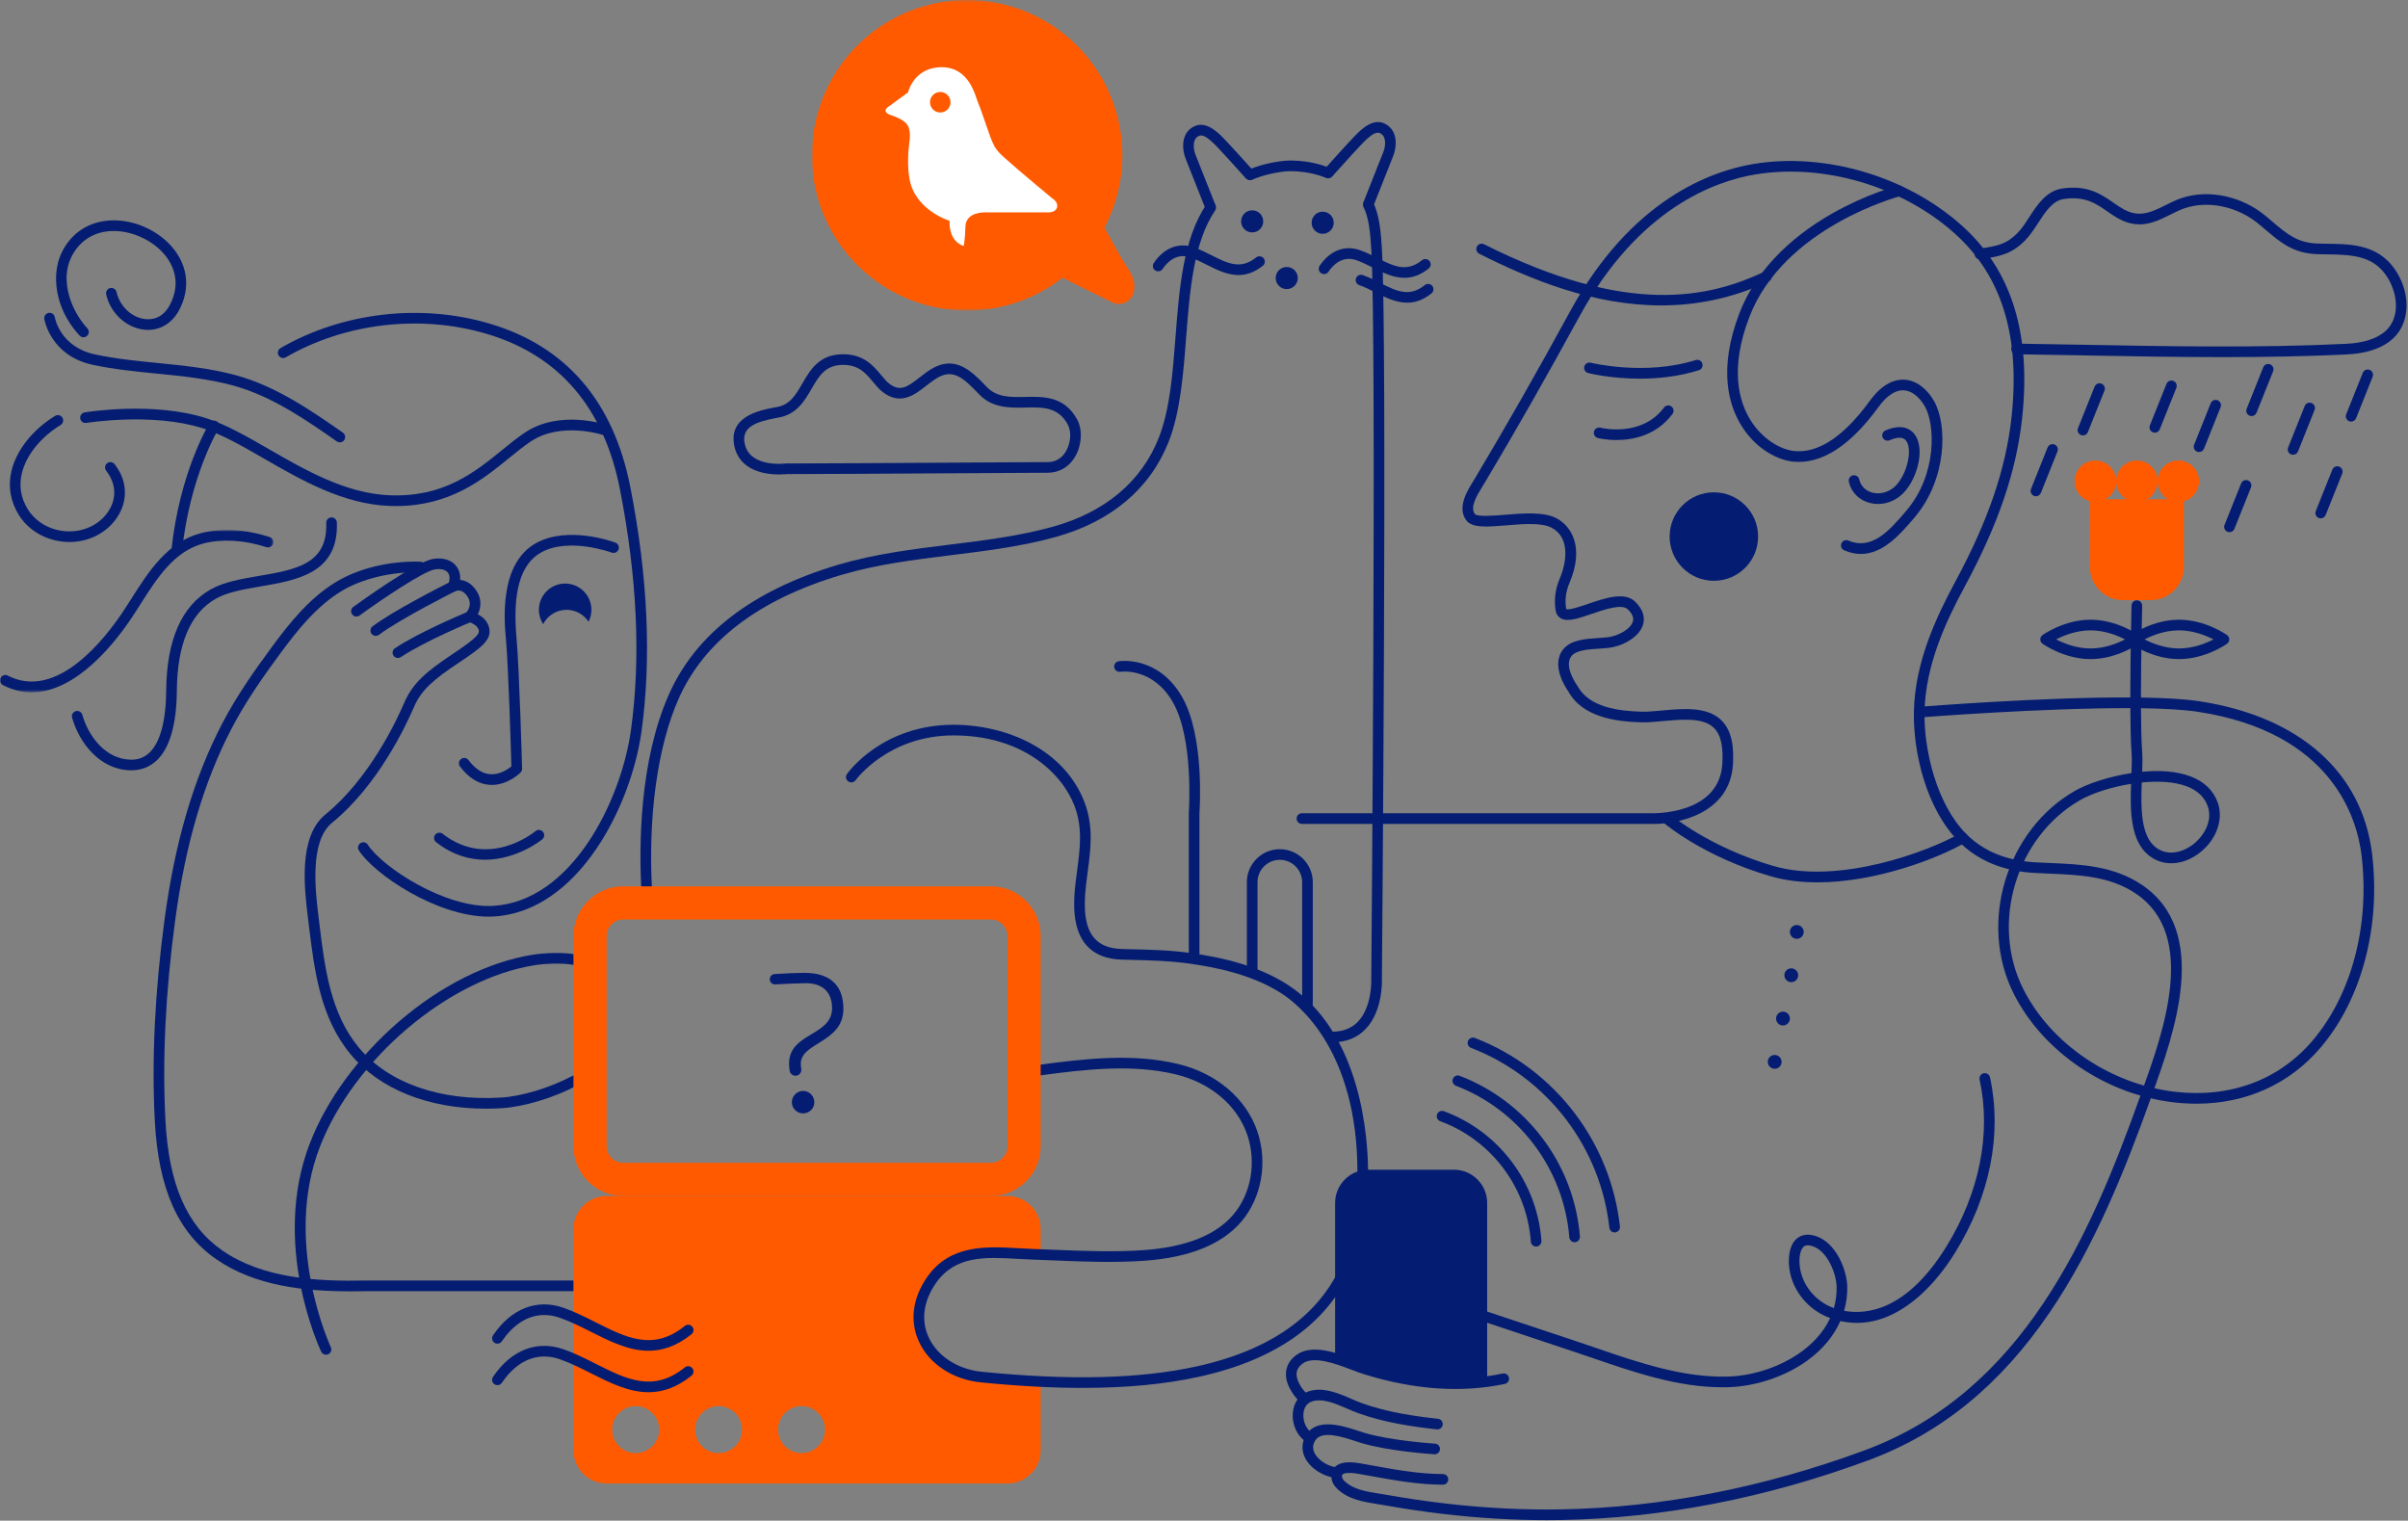 <?xml version="1.0" encoding="UTF-8"?>
<svg width="871px" height="550px" viewBox="0 0 871 550" version="1.1" xmlns="http://www.w3.org/2000/svg" xmlns:xlink="http://www.w3.org/1999/xlink">
    <rect x="0" y="0" width="871" height="550" fill="#808080" stroke="none"/>
    <defs>
        <polygon id="path-1" points="0 0.878 98.851 0.878 98.851 59.576 0 59.576"></polygon>
        <polygon id="path-3" points="0.636 0.185 117.475 0.185 117.475 112.527 0.636 112.527"></polygon>
    </defs>
    <g id="Project" stroke="none" stroke-width="1" fill="none" fill-rule="evenodd">
        <g id="Desktop_Ivelum_Site_Error-404" transform="translate(-256, -167)">
            <g id="Group-157" transform="translate(256, 166)">
                <path d="M803.872,130.167 C787.081,130.167 770.325,129.857 753.862,129.553 C745.696,129.402 737.536,129.251 729.389,129.137 C728.326,129.122 727.476,128.248 727.491,127.186 C727.506,126.123 728.372,125.24 729.442,125.288 C737.595,125.402 745.761,125.553 753.934,125.704 C785.043,126.279 817.214,126.874 848.596,125.355 C854.397,125.074 858.765,123.804 861.948,121.473 C865.586,118.809 866.492,114.986 866.611,112.249 C866.843,106.92 864.326,101 860.346,97.515 C855.4,93.184 848.535,93.094 841.895,93.008 C840.625,92.991 839.365,92.975 838.127,92.93 C829.473,92.621 824.814,88.652 819.419,84.057 C818.634,83.389 817.827,82.7 816.979,82 C809.376,75.716 798.951,73.462 790.415,76.253 C788.625,76.839 786.875,77.713 785.022,78.639 C780.931,80.682 776.698,82.794 771.615,81.962 C767.837,81.344 765.002,79.378 762.26,77.478 C758.09,74.587 754.154,71.857 746.502,72.983 C742.471,73.576 739.924,77.491 737.228,81.635 C735.777,83.866 734.277,86.171 732.484,87.988 C727.555,92.981 723.298,93.668 717.406,94.621 L716.468,94.772 C715.416,94.939 714.429,94.232 714.258,93.183 C714.087,92.134 714.798,91.145 715.848,90.974 L716.791,90.82 C722.536,89.893 725.7,89.381 729.745,85.284 C731.263,83.745 732.593,81.701 734.001,79.536 C736.903,75.076 740.191,70.021 745.941,69.174 C755.096,67.828 760.067,71.274 764.453,74.314 C767.062,76.123 769.316,77.686 772.237,78.164 C776.094,78.796 779.595,77.046 783.302,75.195 C785.198,74.248 787.159,73.269 789.218,72.595 C798.976,69.401 810.835,71.928 819.431,79.033 C820.294,79.746 821.117,80.446 821.915,81.126 C827.16,85.594 830.95,88.822 838.265,89.084 C839.474,89.126 840.705,89.143 841.946,89.159 C848.94,89.25 856.869,89.354 862.882,94.619 C867.768,98.897 870.742,105.883 870.456,112.417 C870.236,117.477 868.022,121.795 864.223,124.578 C860.411,127.37 855.361,128.881 848.783,129.2 C833.912,129.919 818.878,130.167 803.872,130.167" id="Fill-1" fill="#041D72"></path>
                <path d="M176.727,332.534 C158.157,332.536 135.457,317.338 129.81,308.609 C129.232,307.717 129.487,306.525 130.38,305.947 C131.271,305.369 132.464,305.625 133.041,306.517 C138.31,314.659 161.043,329.59 178.318,328.641 C206.849,327.056 224.671,290.54 228.213,265.116 C231.823,239.21 230.489,209.911 224.248,178.034 C218.457,148.458 202.253,129.526 176.085,121.762 C152.069,114.636 124.892,117.802 103.388,130.23 C102.468,130.763 101.291,130.447 100.759,129.526 C100.227,128.606 100.542,127.429 101.462,126.897 C123.864,113.95 152.17,110.65 177.18,118.071 C204.831,126.275 221.938,146.201 228.025,177.294 C234.349,209.591 235.694,239.317 232.026,265.647 C228.302,292.374 209.243,330.779 178.532,332.485 C177.936,332.518 177.332,332.534 176.727,332.534" id="Fill-3" fill="#041D72"></path>
                <path d="M177.892,284.894 C177.614,284.894 177.332,284.884 177.047,284.864 C173.068,284.582 169.48,282.345 166.385,278.218 C165.747,277.368 165.919,276.161 166.77,275.523 C167.62,274.884 168.827,275.058 169.464,275.908 C171.86,279.103 174.504,280.824 177.32,281.024 C180.746,281.269 183.749,279.203 184.975,278.212 C184.812,272.559 183.903,242.082 183.008,232.237 C182.39,225.435 180.508,204.735 194.003,197.373 C205.642,191.024 221.913,197.003 222.6,197.261 C223.595,197.634 224.099,198.742 223.726,199.737 C223.354,200.732 222.246,201.239 221.25,200.866 C221.098,200.809 205.93,195.254 195.847,200.752 C188.259,204.891 185.313,215.076 186.842,231.889 C187.835,242.824 188.808,277.538 188.849,279.009 C188.863,279.539 188.66,280.05 188.286,280.424 C188.095,280.615 183.745,284.894 177.892,284.894" id="Fill-5" fill="#041D72"></path>
                <path d="M175.426,311.953 C169.93,311.953 163.827,310.342 157.743,305.61 C156.905,304.957 156.753,303.748 157.405,302.909 C158.058,302.068 159.268,301.917 160.107,302.571 C176.637,315.428 193.007,302.18 193.695,301.61 C194.513,300.932 195.726,301.046 196.405,301.862 C197.083,302.679 196.973,303.89 196.157,304.569 C196.027,304.678 187.099,311.953 175.426,311.953" id="Fill-7" fill="#041D72"></path>
                <path d="M122.924,160.988 C122.544,160.988 122.16,160.876 121.825,160.642 C110.812,152.971 98.329,144.275 84.4,140.456 C75.39,137.986 65.879,137.041 56.681,136.127 C49.062,135.37 41.183,134.587 33.522,132.945 C18.416,129.708 16.117,116.922 16.027,116.38 C15.852,115.331 16.561,114.34 17.609,114.165 C18.658,113.987 19.647,114.697 19.823,115.742 C19.909,116.23 21.879,126.513 34.329,129.181 C41.778,130.778 49.548,131.55 57.062,132.296 C66.419,133.226 76.094,134.188 85.417,136.743 C99.986,140.738 112.757,149.634 124.026,157.484 C124.898,158.092 125.112,159.291 124.505,160.163 C124.131,160.7 123.532,160.988 122.924,160.988" id="Fill-9" fill="#041D72"></path>
                <path d="M143.22,184.032 C142.442,184.032 141.654,184.017 140.851,183.986 C124.075,183.341 108.91,174.601 95.531,166.89 C87.664,162.356 80.233,158.073 73.346,155.898 C55.021,150.112 31.477,153.923 31.241,153.961 C30.194,154.139 29.201,153.428 29.027,152.379 C28.852,151.33 29.56,150.339 30.609,150.164 C31.607,149.997 55.284,146.158 74.505,152.227 C81.792,154.529 89.399,158.913 97.453,163.555 C110.446,171.043 125.173,179.531 140.999,180.139 C160.551,180.892 171.761,171.78 181.647,163.741 C184.473,161.442 187.143,159.271 189.857,157.461 C202.505,149.031 218.861,154.506 219.551,154.742 C220.556,155.088 221.091,156.183 220.745,157.188 C220.4,158.194 219.304,158.729 218.3,158.383 C218.05,158.299 202.998,153.326 191.993,160.664 C189.43,162.372 186.829,164.488 184.075,166.727 C174.556,174.469 162.796,184.032 143.22,184.032" id="Fill-11" fill="#041D72"></path>
                <path d="M25.124,197.034 C17.854,197.034 10.707,193.509 6.833,187.302 C3.769,182.394 2.837,176.883 4.139,171.366 C5.913,163.843 11.813,156.387 19.92,151.422 C20.828,150.868 22.011,151.152 22.567,152.058 C23.122,152.965 22.837,154.15 21.931,154.705 C14.68,159.145 9.429,165.704 7.885,172.25 C6.81,176.809 7.555,181.188 10.099,185.264 C14.705,192.643 25.008,195.369 33.064,191.342 C37.154,189.297 40.138,185.684 41.047,181.677 C41.855,178.113 40.942,174.506 38.406,171.245 C37.753,170.406 37.905,169.197 38.744,168.544 C39.582,167.892 40.791,168.044 41.445,168.882 C45.573,174.19 45.548,179.232 44.801,182.528 C43.64,187.648 39.896,192.23 34.786,194.785 C31.736,196.31 28.417,197.033 25.124,197.034" id="Fill-13" fill="#041D72"></path>
                <g id="Group-17" transform="translate(0, 191.815)">
                    <mask id="mask-2" fill="white">
                        <use xlink:href="#path-1"></use>
                    </mask>
                    <g id="Clip-16"></g>
                    <path d="M11.459,59.576 C8.063,59.577 4.574,58.786 1.04,56.957 C0.096,56.469 -0.273,55.307 0.215,54.363 C0.705,53.419 1.865,53.051 2.81,53.539 C20.595,62.74 38.095,40.108 44.794,29.95 C45.708,28.564 46.618,27.131 47.54,25.68 C53.665,16.038 60.607,5.109 72.756,1.996 C80.095,0.115 88.89,0.619 97.519,3.417 C98.53,3.745 99.084,4.831 98.756,5.842 C98.427,6.852 97.341,7.403 96.331,7.079 C88.388,4.504 80.355,4.023 73.712,5.724 C63.039,8.46 56.812,18.263 50.79,27.744 C49.855,29.214 48.934,30.665 48.008,32.069 C41.985,41.202 27.825,59.574 11.459,59.576" id="Fill-15" fill="#041D72" mask="url(#mask-2)"></path>
                </g>
                <path d="M63.928,201.988 C63.858,201.988 63.789,201.984 63.719,201.977 C62.663,201.864 61.898,200.915 62.011,199.858 C65.023,171.747 75.35,154.761 75.787,154.052 C76.346,153.147 77.531,152.867 78.434,153.425 C79.34,153.983 79.621,155.169 79.064,156.073 C78.96,156.24 68.751,173.085 65.838,200.268 C65.734,201.256 64.898,201.988 63.928,201.988" id="Fill-18" fill="#041D72"></path>
                <path d="M47.474,279.609 C47.382,279.609 47.29,279.608 47.198,279.607 C36.307,279.425 28.741,269.925 26.074,260.591 C25.782,259.57 26.374,258.505 27.396,258.213 C28.418,257.92 29.484,258.512 29.775,259.535 C32.052,267.503 38.342,275.609 47.262,275.757 C50.025,275.835 52.289,274.946 54.146,273.136 C57.961,269.417 60.026,261.688 60.117,250.788 C60.271,232.477 65.662,220.171 76.14,214.207 C80.946,211.471 87.408,210.366 93.658,209.296 C107.019,207.009 118.558,205.034 118.001,190.135 C117.962,189.073 118.79,188.179 119.853,188.14 C120.904,188.083 121.808,188.928 121.848,189.991 C122.531,208.259 107.537,210.826 94.307,213.09 C88.113,214.15 82.262,215.152 78.044,217.552 C68.845,222.788 64.108,233.981 63.967,250.82 C63.865,262.94 61.465,271.377 56.834,275.893 C54.304,278.36 51.156,279.609 47.474,279.609" id="Fill-20" fill="#041D72"></path>
                <path d="M30.195,122.988 C29.678,122.988 29.162,122.78 28.782,122.371 C19.353,112.193 18.766,99.782 22.211,92.559 C25.599,85.455 31.771,81.26 39.589,80.748 C49.007,80.129 59.088,85.093 64.103,92.817 C68.164,99.069 68.421,106.273 64.829,113.1 C62.117,118.254 57.272,120.909 51.86,120.206 C45.46,119.372 39.925,114.145 38.401,107.493 C38.163,106.457 38.811,105.425 39.847,105.187 C40.882,104.949 41.916,105.597 42.153,106.633 C43.325,111.747 47.521,115.759 52.357,116.388 C54.591,116.681 58.739,116.407 61.423,111.308 C65.158,104.207 63.187,98.473 60.875,94.913 C56.652,88.409 47.802,84.071 39.841,84.589 C33.474,85.007 28.447,88.425 25.685,94.217 C21.728,102.515 25.668,113.345 31.607,119.755 C32.329,120.535 32.282,121.753 31.503,122.475 C31.132,122.818 30.663,122.988 30.195,122.988" id="Fill-22" fill="#041D72"></path>
                <path d="M126.97,468.059 C110.394,468.059 92.354,466.224 78.234,456.451 C64.36,446.848 57.293,430.951 55.996,406.42 C54.821,384.206 56.016,359.623 59.547,333.353 C63.281,305.573 70.074,282.497 80.312,262.807 C85.61,252.619 92.232,243.246 98.599,234.635 C104.55,226.589 111.706,217.51 121.354,211.605 C129.539,206.594 140.707,203.857 151.97,204.139 C153.033,204.163 153.874,205.045 153.849,206.108 C153.824,207.171 152.938,208.049 151.88,207.987 C141.478,207.746 130.824,210.322 123.364,214.888 C114.305,220.432 107.429,229.169 101.694,236.924 C95.421,245.408 88.902,254.631 83.727,264.582 C73.698,283.872 67.036,306.535 63.362,333.867 C59.863,359.899 58.678,384.242 59.84,406.217 C61.07,429.459 67.61,444.416 80.424,453.285 C95.148,463.476 114.821,464.502 132.13,464.155 L132.881,464.139 L206.925,464.138 C207.988,464.138 208.85,464.999 208.85,466.063 C208.85,467.126 207.988,467.988 206.925,467.988 L132.212,468.003 C130.487,468.038 128.735,468.059 126.97,468.059" id="Fill-24" fill="#041D72"></path>
                <path d="M135.927,230.988 C135.341,230.988 134.763,230.722 134.386,230.218 C133.748,229.368 133.919,228.161 134.77,227.523 C142.062,222.054 158.698,213.546 162.367,211.692 C162.802,210.232 162.667,208.94 161.975,208.081 C161.114,207.01 159.391,206.603 157.242,206.962 C153.197,207.635 138.421,217.537 130.056,223.62 C129.198,224.244 127.995,224.056 127.368,223.195 C126.743,222.336 126.933,221.132 127.793,220.507 C130.083,218.842 150.341,204.21 156.608,203.165 C160.171,202.57 163.216,203.484 164.974,205.667 C166.665,207.767 166.934,210.724 165.713,213.778 C165.536,214.216 165.208,214.574 164.786,214.785 C164.588,214.884 144.849,224.776 137.079,230.603 C136.733,230.863 136.328,230.988 135.927,230.988" id="Fill-26" fill="#041D72"></path>
                <path d="M143.927,238.988 C143.305,238.988 142.695,238.687 142.323,238.131 C141.734,237.247 141.973,236.051 142.857,235.462 C151.221,229.885 166.005,223.613 168.765,222.461 C169.367,221.694 170.747,219.508 169.275,217.053 C167.216,213.623 164.884,214.736 164.786,214.785 C163.835,215.259 162.679,214.875 162.203,213.924 C161.728,212.973 162.114,211.817 163.064,211.342 C164.998,210.374 169.476,209.91 172.575,215.073 C175.21,219.464 172.901,223.746 171.312,225.397 C171.127,225.59 170.905,225.741 170.658,225.842 C170.489,225.912 153.729,232.841 144.993,238.665 C144.665,238.884 144.294,238.988 143.927,238.988" id="Fill-28" fill="#041D72"></path>
                <path d="M117.926,490.988 C117.205,490.988 116.514,490.582 116.186,489.887 C115.436,488.305 97.993,450.72 112.131,414.366 C118.208,398.74 129.591,383.192 144.185,370.585 C159.274,357.551 176.485,348.932 192.648,346.317 C196.871,345.634 203.559,345.369 208.169,346.19 C209.216,346.376 209.913,347.375 209.727,348.422 C209.541,349.468 208.546,350.162 207.495,349.98 C203.353,349.242 197.07,349.5 193.262,350.118 C162.136,355.152 128.075,383.986 115.719,415.76 C102.194,450.541 119.488,487.867 119.665,488.24 C120.119,489.201 119.709,490.348 118.748,490.802 C118.482,490.928 118.202,490.988 117.926,490.988" id="Fill-30" fill="#041D72"></path>
                <path d="M175.731,401.993 C154.921,401.993 137.297,394.963 126.799,382.306 C115.781,369.024 113.702,351.97 111.692,335.476 L111.469,333.658 C110.083,322.435 107.763,303.653 117.711,295.569 C133.64,282.628 143.51,261.479 146.156,255.306 C149.258,248.067 154.124,243.951 163.857,237.462 C172.834,231.477 173.586,230.134 173.099,228.672 C172.562,227.058 170.283,226.144 169.45,225.929 C168.425,225.662 167.803,224.616 168.064,223.59 C168.326,222.562 169.364,221.938 170.392,222.196 C170.906,222.325 175.455,223.564 176.752,227.455 C178.328,232.184 174.371,235.08 165.993,240.665 C156.918,246.715 152.411,250.483 149.694,256.821 C146.961,263.2 136.751,285.06 120.139,298.557 C111.845,305.297 114.086,323.439 115.289,333.186 L115.513,335.011 C117.456,350.953 119.465,367.436 129.762,379.849 C140.416,392.692 159.16,399.297 181.21,397.978 C188.726,397.528 198.842,394.467 206.984,390.18 C207.924,389.687 209.088,390.046 209.584,390.987 C210.079,391.928 209.718,393.092 208.777,393.587 C200.189,398.108 189.459,401.34 181.44,401.82 C179.514,401.936 177.609,401.993 175.731,401.993" id="Fill-32" fill="#041D72"></path>
                <path d="M204.925,221.563 C208.258,221.563 211.185,223.283 212.881,225.879 C213.544,224.584 213.925,223.119 213.925,221.563 C213.925,216.316 209.672,212.063 204.425,212.063 C199.178,212.063 194.925,216.316 194.925,221.563 C194.925,223.477 195.496,225.255 196.469,226.747 C198.043,223.672 201.234,221.563 204.925,221.563" id="Fill-34" fill="#041D72"></path>
                <path d="M481.925,377.988 C480.862,377.988 480,377.127 480,376.063 C480,375 480.862,374.138 481.925,374.138 C485.782,374.138 488.9,372.92 491.193,370.515 C496.41,365.044 496.007,355.253 496.003,355.155 C496.001,355.119 496,355.083 496,355.047 C496.02,352.737 497.977,123.737 496.004,91.179 C495.661,85.518 495.163,79.678 493.219,75.954 C492.727,75.012 493.092,73.849 494.034,73.357 C494.975,72.866 496.139,73.229 496.631,74.173 C498.926,78.569 499.478,84.87 499.846,90.947 C501.818,123.48 499.888,350.592 499.85,355.031 C499.889,356.025 500.153,366.697 493.979,373.172 C490.931,376.368 486.876,377.988 481.925,377.988" id="Fill-36" fill="#041D72"></path>
                <path d="M452.193,66.166 C451.45,66.166 450.742,65.733 450.426,65.007 C450.003,64.032 450.45,62.899 451.425,62.475 C455.326,60.781 459.801,59.662 464.726,59.149 C465.068,59.116 472.894,58.406 481.15,61.801 C482.133,62.205 482.603,63.33 482.198,64.313 C481.795,65.297 480.67,65.764 479.686,65.361 C472.305,62.327 465.181,62.97 465.111,62.979 C460.591,63.45 456.498,64.469 452.959,66.006 C452.709,66.115 452.449,66.166 452.193,66.166" id="Fill-38" fill="#041D72"></path>
                <path d="M233.924,324.988 C232.909,324.988 232.06,324.195 232.004,323.17 C231.116,307.1 231.217,276.529 241.874,252.33 C251.584,230.281 272.221,214.442 303.212,205.252 C316.454,201.326 330.21,199.629 343.512,197.987 C355.908,196.458 368.727,194.876 380.902,191.487 C399.694,186.258 412.915,175.147 419.135,159.358 C423.16,149.139 424.153,136.327 425.204,122.763 C426.55,105.381 427.943,87.407 436.33,74.986 C436.925,74.104 438.121,73.871 439.003,74.468 C439.883,75.063 440.115,76.259 439.521,77.14 C431.702,88.718 430.35,106.177 429.042,123.061 C428.015,136.311 426.953,150.013 422.716,160.769 C416.037,177.725 401.934,189.63 381.934,195.196 C369.483,198.661 356.52,200.26 343.984,201.807 C330.837,203.429 317.242,205.107 304.307,208.943 C274.45,217.797 254.63,232.916 245.398,253.881 C237.85,271.02 234.369,296.198 235.847,322.957 C235.906,324.018 235.093,324.926 234.031,324.985 C233.995,324.987 233.96,324.988 233.924,324.988" id="Fill-40" fill="#041D72"></path>
                <path d="M431.925,348.988 C430.862,348.988 430,348.127 430,347.063 L430,295.063 C430,295.016 430.002,294.968 430.006,294.922 C430.025,294.657 431.866,268.34 424.254,255.018 C417.047,242.406 405.692,243.901 405.21,243.967 C404.164,244.119 403.182,243.395 403.026,242.347 C402.869,241.3 403.585,240.322 404.633,240.161 C405.216,240.07 419.038,238.133 427.596,253.108 C435.664,267.227 433.985,293.24 433.85,295.133 L433.85,347.063 C433.85,348.127 432.988,348.988 431.925,348.988" id="Fill-42" fill="#041D72"></path>
                <path d="M472.925,365.988 C471.862,365.988 471,365.127 471,364.063 L471,320.063 C471,315.61 467.378,311.988 462.925,311.988 C458.472,311.988 454.85,315.61 454.85,320.063 L454.85,352.563 C454.85,353.627 453.988,354.488 452.925,354.488 C451.862,354.488 451,353.627 451,352.563 L451,320.063 C451,313.488 456.35,308.138 462.925,308.138 C469.5,308.138 474.85,313.488 474.85,320.063 L474.85,364.063 C474.85,365.127 473.988,365.988 472.925,365.988" id="Fill-44" fill="#041D72"></path>
                <path d="M492.925,426.988 C491.862,426.988 491,426.127 491,425.063 C491,381.296 469.934,364.404 463.477,360.27 C452.701,353.37 439.571,350.861 430.632,349.575 C423.155,348.499 415.903,348.328 408.224,348.147 L405.851,348.091 C400.18,347.951 395.829,346.182 392.919,342.835 C387.792,336.936 388.226,327.359 388.999,320.669 C389.181,319.088 389.388,317.53 389.592,315.988 C390.666,307.893 391.68,300.247 388.597,292.315 C384.055,280.632 369.893,266.988 344.924,266.988 C321.287,266.988 309.611,283.014 309.495,283.176 C308.88,284.041 307.679,284.244 306.813,283.633 C305.947,283.018 305.74,281.821 306.353,280.953 C306.866,280.226 319.223,263.138 344.924,263.138 C354.79,263.138 364.69,265.523 372.801,269.854 C382.043,274.789 388.746,282.073 392.185,290.921 C395.626,299.773 394.549,307.895 393.408,316.494 C393.207,318.014 393.003,319.551 392.823,321.11 C391.728,330.593 392.681,336.694 395.824,340.309 C398.026,342.842 401.337,344.129 405.946,344.243 L408.315,344.3 C416.112,344.482 423.476,344.655 431.181,345.764 C440.474,347.102 454.148,349.725 465.553,357.028 C492.737,374.435 494.85,413.504 494.85,425.063 C494.85,426.127 493.988,426.988 492.925,426.988" id="Fill-46" fill="#041D72"></path>
                <path d="M289.925,526.563 C285.231,526.563 281.425,522.757 281.425,518.063 C281.425,513.369 285.231,509.563 289.925,509.563 C294.619,509.563 298.425,513.369 298.425,518.063 C298.425,522.757 294.619,526.563 289.925,526.563 M259.925,526.563 C255.231,526.563 251.425,522.757 251.425,518.063 C251.425,513.369 255.231,509.563 259.925,509.563 C264.619,509.563 268.425,513.369 268.425,518.063 C268.425,522.757 264.619,526.563 259.925,526.563 M229.925,526.563 C225.231,526.563 221.425,522.757 221.425,518.063 C221.425,513.369 225.231,509.563 229.925,509.563 C234.619,509.563 238.425,513.369 238.425,518.063 C238.425,522.757 234.619,526.563 229.925,526.563 M376.425,453.723 L376.425,445.563 C376.425,438.963 371.025,433.563 364.425,433.563 L219.425,433.563 C212.825,433.563 207.425,438.963 207.425,445.563 L207.425,525.563 C207.425,532.163 212.825,537.563 219.425,537.563 L364.425,537.563 C371.025,537.563 376.425,532.163 376.425,525.563 L376.425,500.999 C367.873,500.867 352.439,499.654 341.425,493.23 C325.425,483.896 334.425,466.563 339.758,459.23 C343.899,453.537 366.511,453.469 376.425,453.723" id="Fill-48" fill="#FF5A00"></path>
                <path d="M391.627,502.986 C380.364,502.986 368.104,502.316 354.733,500.978 C344.657,499.97 336.098,494.333 332.395,486.264 C328.976,478.815 330.044,470.496 335.403,462.84 C343.647,451.063 356.773,451.807 368.352,452.465 C370.053,452.562 371.747,452.659 373.418,452.717 C375.919,452.806 378.427,452.909 380.94,453.012 C391.757,453.459 402.944,453.918 413.786,453.143 C428.924,452.062 439.804,447.737 446.124,440.289 C452.581,432.677 454.544,421.328 451.125,411.374 C447.461,400.709 437.737,392.547 425.111,389.542 C409.72,385.878 393.186,387.655 376.185,389.97 C375.131,390.111 374.161,389.376 374.018,388.323 C373.874,387.27 374.612,386.299 375.665,386.156 C393.041,383.789 409.965,381.978 426.003,385.798 C439.919,389.109 450.671,398.203 454.766,410.124 C458.617,421.335 456.377,434.153 449.059,442.779 C442.045,451.047 430.27,455.825 414.06,456.983 C403.002,457.774 391.707,457.307 380.782,456.859 C378.276,456.756 375.775,456.653 373.282,456.565 C371.584,456.505 369.862,456.407 368.133,456.309 C356.531,455.65 345.57,455.027 338.556,465.048 C334.014,471.538 333.068,478.503 335.894,484.659 C339.028,491.49 346.394,496.276 355.116,497.148 C386.924,500.331 412.32,499.701 432.756,495.223 C462.875,488.626 481.487,473.59 488.074,450.535 C488.366,449.512 489.432,448.92 490.454,449.213 C491.476,449.505 492.067,450.57 491.775,451.591 C484.769,476.115 465.189,492.06 433.58,498.984 C421.39,501.654 407.502,502.985 391.627,502.986" id="Fill-50" fill="#041D72"></path>
                <path d="M436.135,76.772 C436.135,76.772 428.899,58.499 428.863,58.404 C427.474,54.898 427.425,50.218 430.449,47.669 C435.228,43.644 440.173,48.59 442.286,50.703 C444.858,53.275 453.014,62.394 453.361,62.781 C454.068,63.572 454,64.79 453.207,65.499 C452.416,66.207 451.2,66.138 450.49,65.346 C450.406,65.251 442.06,55.92 439.565,53.423 C436.154,50.016 434.481,49.307 432.93,50.614 C431.447,51.864 431.562,54.767 432.443,56.992 C432.507,57.151 439.714,75.355 439.714,75.355 L436.135,76.772 Z" id="Fill-52" fill="#041D72"></path>
                <path d="M496.665,75.772 L493.086,74.355 C493.086,74.355 500.322,56.081 500.36,55.986 C501.238,53.767 501.353,50.862 499.872,49.614 C498.32,48.307 496.645,49.017 493.236,52.425 C490.74,54.92 482.394,64.251 482.311,64.346 C481.602,65.138 480.385,65.207 479.593,64.499 C478.8,63.789 478.732,62.572 479.44,61.781 C479.787,61.394 487.942,52.275 490.515,49.703 C492.627,47.59 497.575,42.645 502.352,46.67 C505.375,49.218 505.326,53.898 503.937,57.408 C503.867,57.584 496.665,75.772 496.665,75.772" id="Fill-54" fill="#041D72"></path>
                <path d="M456.925,81.063 C456.925,83.272 455.134,85.063 452.925,85.063 C450.716,85.063 448.925,83.272 448.925,81.063 C448.925,78.854 450.716,77.063 452.925,77.063 C455.134,77.063 456.925,78.854 456.925,81.063" id="Fill-56" fill="#041D72"></path>
                <path d="M482.425,81.563 C482.425,83.772 480.634,85.563 478.425,85.563 C476.216,85.563 474.425,83.772 474.425,81.563 C474.425,79.354 476.216,77.563 478.425,77.563 C480.634,77.563 482.425,79.354 482.425,81.563" id="Fill-58" fill="#041D72"></path>
                <path d="M469.425,101.563 C469.425,103.772 467.634,105.563 465.425,105.563 C463.216,105.563 461.425,103.772 461.425,101.563 C461.425,99.354 463.216,97.563 465.425,97.563 C467.634,97.563 469.425,99.354 469.425,101.563" id="Fill-60" fill="#041D72"></path>
                <path d="M225.425,333.563 C222.116,333.563 219.425,336.254 219.425,339.563 L219.425,415.563 C219.425,418.872 222.116,421.563 225.425,421.563 L358.425,421.563 C361.734,421.563 364.425,418.872 364.425,415.563 L364.425,339.563 C364.425,336.254 361.734,333.563 358.425,333.563 L225.425,333.563 Z M358.425,433.563 L225.425,433.563 C215.5,433.563 207.425,425.488 207.425,415.563 L207.425,339.563 C207.425,329.638 215.5,321.563 225.425,321.563 L358.425,321.563 C368.35,321.563 376.425,329.638 376.425,339.563 L376.425,415.563 C376.425,425.488 368.35,433.563 358.425,433.563 L358.425,433.563 Z" id="Fill-62" fill="#FF5A00"></path>
                <path d="M304.925,132.976 C298.567,132.976 296.244,136.984 293.554,141.626 C291.056,145.936 288.225,150.82 281.759,151.995 L280.734,152.184 C280.733,152.184 280.733,152.184 280.732,152.184 C272.939,153.639 268.312,155.655 269.318,161.204 C269.99,164.9 272.569,167.279 276.983,168.273 C280.619,169.091 284.138,168.647 284.172,168.643 C284.554,168.593 284.902,168.608 285.179,168.619 C285.264,168.623 285.347,168.626 285.428,168.626 C295.45,168.626 323.79,168.454 346.561,168.315 C362.175,168.22 375.66,168.138 378.925,168.138 C382.475,168.138 384.47,166.053 385.519,164.304 C387.301,161.329 387.631,157.187 386.285,154.668 C382.807,148.159 377.286,148.274 370.9,148.408 C365.319,148.522 358.998,148.655 354.208,143.671 L354.052,143.51 C348.218,137.436 344.626,134.184 338.649,137.899 C337.412,138.668 336.187,139.626 335.002,140.552 C330.867,143.783 325.722,147.808 319.226,142.748 C317.929,141.737 316.875,140.469 315.758,139.126 C313.129,135.963 310.646,132.976 304.925,132.976 L304.925,132.976 Z M281.813,172.614 C276.907,172.614 267.255,171.376 265.531,161.892 C263.638,151.46 275.119,149.316 280.024,148.4 L281.071,148.208 C285.786,147.351 287.843,143.803 290.224,139.695 C293.095,134.742 296.35,129.126 304.925,129.126 C312.451,129.126 315.926,133.307 318.719,136.666 C319.698,137.844 320.623,138.957 321.591,139.71 C325.535,142.782 328.087,141.07 332.631,137.52 C333.896,136.531 335.203,135.509 336.616,134.63 C345.531,129.084 351.533,135.331 356.828,140.843 L356.983,141.004 C360.605,144.772 365.567,144.669 370.819,144.559 C377.513,144.418 385.089,144.262 389.681,152.854 C391.644,156.528 391.282,162.176 388.82,166.283 C386.615,169.962 383.101,171.988 378.925,171.988 C375.672,171.988 362.192,172.07 346.584,172.165 C323.808,172.303 295.462,172.476 285.428,172.476 C285.295,172.476 285.157,172.471 285.019,172.465 C284.904,172.461 284.786,172.449 284.676,172.459 C284.65,172.464 283.518,172.614 281.813,172.614 L281.813,172.614 Z" id="Fill-64" fill="#041D72"></path>
                <g id="Group-68" transform="translate(293, 0.815)">
                    <mask id="mask-4" fill="white">
                        <use xlink:href="#path-3"></use>
                    </mask>
                    <g id="Clip-67"></g>
                    <path d="M2.778,41.049 C-5.677,70.89 11.66,101.934 41.501,110.388 C59.382,115.454 77.691,111.252 91.317,100.654 C99.437,104.669 109.147,109.47 109.236,109.514 C113.735,111.739 118.074,107.575 117.407,102.897 C116.938,99.601 113.97,95.934 112.362,93.055 C110.405,89.551 108.449,86.047 106.492,82.543 C108.28,79.142 109.751,75.509 110.84,71.665 C119.294,41.824 101.957,10.78 72.117,2.326 C42.276,-6.128 11.232,11.209 2.778,41.049" id="Fill-66" fill="#FF5A00" mask="url(#mask-4)"></path>
                </g>
                <path d="M340.103,41.689 C338.052,41.689 336.389,40.026 336.389,37.975 C336.389,35.924 338.052,34.262 340.103,34.262 C342.154,34.262 343.816,35.924 343.816,37.975 C343.816,40.026 342.154,41.689 340.103,41.689 M380.615,72.749 C378.111,70.673 375.618,68.585 373.132,66.489 C370.002,63.85 366.873,61.207 363.815,58.485 C362.257,57.098 360.759,55.784 359.728,53.933 C358.499,51.728 357.807,49.282 356.942,46.924 C355.874,44.013 354.998,40.995 353.776,38.144 C352.763,35.781 350.737,25.315 340.609,25.315 C330.481,25.315 328.456,34.431 328.456,34.431 L321.028,39.832 C319.171,41.352 321.535,42.364 321.535,42.364 C323.865,43.238 327.551,44.352 328.583,46.866 C329.714,49.62 328.738,53.076 328.568,55.94 C328.376,59.177 328.397,62.457 328.962,65.659 C330.988,77.137 343.479,80.851 343.479,80.851 C343.142,88.616 348.543,89.966 348.543,89.966 C348.543,89.966 349.049,88.447 349.218,82.877 C349.38,77.541 356.308,77.813 356.308,77.813 L378.59,77.813 C378.59,77.813 381.628,78.15 382.304,76.125 C382.978,74.099 380.615,72.749 380.615,72.749" id="Fill-69" fill="#FFFFFF"></path>
                <path d="M234.591,489.547 C227.342,489.548 220.496,486.097 213.784,482.715 C210.139,480.878 206.369,478.979 202.563,477.646 C191.799,473.878 184.758,481.35 181.519,486.141 C180.924,487.021 179.728,487.254 178.847,486.657 C177.966,486.062 177.735,484.865 178.331,483.985 C184.898,474.271 194.194,470.633 203.836,474.013 C207.878,475.428 211.761,477.385 215.516,479.277 C226.671,484.899 236.304,489.75 247.718,480.564 C248.546,479.898 249.758,480.026 250.424,480.856 C251.091,481.684 250.96,482.896 250.132,483.562 C244.708,487.929 239.554,489.547 234.591,489.547" id="Fill-71" fill="#041D72"></path>
                <path d="M507.974,101.48 C503.871,101.48 500.046,99.552 496.501,97.766 C494.591,96.803 492.616,95.808 490.649,95.119 C485.502,93.318 482.093,96.956 480.519,99.285 C479.924,100.166 478.728,100.397 477.847,99.802 C476.966,99.206 476.735,98.01 477.33,97.129 C481.066,91.605 486.384,89.547 491.922,91.486 C494.124,92.257 496.213,93.31 498.233,94.328 C504.111,97.289 508.753,99.63 514.363,95.114 C515.191,94.448 516.402,94.579 517.069,95.407 C517.736,96.235 517.605,97.446 516.777,98.113 C513.714,100.578 510.779,101.48 507.974,101.48" id="Fill-73" fill="#041D72"></path>
                <path d="M447.974,100.48 C443.871,100.48 440.046,98.552 436.501,96.766 C434.591,95.803 432.616,94.808 430.649,94.119 C425.502,92.317 422.093,95.955 420.519,98.285 C419.924,99.166 418.728,99.397 417.847,98.802 C416.966,98.206 416.735,97.01 417.33,96.129 C421.066,90.605 426.383,88.547 431.922,90.486 C434.124,91.257 436.213,92.31 438.233,93.328 C444.111,96.289 448.754,98.63 454.363,94.114 C455.19,93.448 456.402,93.579 457.069,94.407 C457.736,95.235 457.605,96.446 456.777,97.113 C453.714,99.578 450.779,100.48 447.974,100.48" id="Fill-75" fill="#041D72"></path>
                <path d="M508.974,110.48 C504.871,110.48 501.046,108.552 497.501,106.766 C495.591,105.803 493.616,104.808 491.649,104.119 C490.646,103.768 490.118,102.67 490.469,101.667 C490.82,100.664 491.919,100.135 492.922,100.486 C495.124,101.257 497.213,102.31 499.233,103.328 C505.111,106.289 509.753,108.629 515.363,104.114 C516.191,103.448 517.402,103.579 518.069,104.407 C518.736,105.235 518.605,106.446 517.777,107.113 C514.714,109.578 511.779,110.48 508.974,110.48" id="Fill-77" fill="#041D72"></path>
                <path d="M234.591,504.547 C227.342,504.548 220.496,501.097 213.784,497.715 C210.139,495.878 206.369,493.979 202.563,492.646 C191.799,488.878 184.758,496.35 181.519,501.141 C180.924,502.021 179.728,502.254 178.847,501.657 C177.966,501.062 177.735,499.865 178.331,498.985 C184.898,489.271 194.194,485.633 203.836,489.013 C207.878,490.428 211.761,492.385 215.516,494.277 C226.671,499.898 236.304,504.75 247.718,495.564 C248.546,494.897 249.758,495.026 250.424,495.856 C251.091,496.684 250.96,497.896 250.132,498.562 C244.708,502.929 239.554,504.547 234.591,504.547" id="Fill-79" fill="#041D72"></path>
                <path d="M559.448,550.815 C547.344,550.815 534.868,550.075 522.281,548.606 C515.3,547.793 508.143,546.736 501.009,545.466 C500.164,545.317 499.295,545.18 498.414,545.043 C493.401,544.255 487.719,543.364 483.686,539.485 C482.485,538.331 481.765,537.003 481.605,535.649 C481.349,533.497 482.195,532.193 482.949,531.478 C484.617,529.897 487.567,529.501 491.967,530.264 C493.556,530.541 495.147,530.828 496.74,531.115 C504.981,532.601 513.502,534.138 521.925,534.138 C522.988,534.138 523.85,535.001 523.85,536.063 C523.85,537.126 522.988,537.988 521.925,537.988 C513.158,537.988 504.464,536.419 496.056,534.903 C494.472,534.618 492.889,534.332 491.308,534.057 C486.896,533.29 485.776,534.102 485.597,534.272 C485.535,534.331 485.346,534.509 485.427,535.196 C485.481,535.649 485.811,536.187 486.355,536.711 C489.513,539.75 494.341,540.506 499.01,541.239 C499.918,541.381 500.813,541.522 501.683,541.677 C508.741,542.933 515.822,543.978 522.727,544.782 C536.946,546.44 551.018,547.159 564.554,546.92 C600.822,546.277 637.762,539.104 674.35,525.599 C731.665,504.446 755.953,448.265 774.22,397.267 L774.881,395.426 C782.413,374.462 795.021,339.377 772.619,324.245 C763.239,317.91 752.474,317.452 741.077,316.968 C739.356,316.895 737.633,316.822 735.914,316.727 C724.649,316.109 715.447,312.306 708.565,305.425 C696.873,293.733 691.96,273.347 692.278,258.33 C692.651,240.71 700.101,224.622 707.34,211.208 C719.136,189.346 725.57,170.51 727.588,151.93 C730.793,122.411 724.043,100.637 706.951,85.363 C687.977,68.406 659.769,60.047 635.087,64.069 C620.43,66.456 592.655,76.307 571.299,115.456 C559.482,137.118 548.236,156.859 536.918,175.809 C536.705,176.165 536.467,176.55 536.214,176.958 C534.375,179.929 531.595,184.418 533.465,186.908 C534.293,188.011 540.665,187.491 544.471,187.179 C550.913,186.652 558.212,186.054 562.786,188.341 C568.473,191.185 573.172,199.041 567.694,211.821 C566.378,214.892 565.971,218.158 566.517,221.266 C566.521,221.287 566.525,221.304 566.528,221.319 C567.586,221.75 571.857,220.291 574.429,219.413 C580.615,217.297 587.629,214.902 591.471,218.627 C594.847,221.901 594.883,224.912 594.32,226.861 C593.067,231.191 587.783,234.153 583.406,235.072 C581.972,235.373 580.25,235.484 578.426,235.601 C574.73,235.839 570.13,236.136 568.427,238.266 C565.461,241.976 570.416,248.842 570.467,248.911 C570.523,248.986 570.575,249.068 570.62,249.151 C574.804,256.921 585.726,258.155 593.578,258.406 C595.747,258.47 598.373,258.234 601.156,257.979 C608.578,257.296 616.987,256.526 622.154,261.065 C626.798,265.147 627.102,271.805 626.847,277.15 C625.985,295.27 606.846,299.356 596.854,298.987 L470.925,298.988 C469.862,298.988 469,298.126 469,297.063 C469,296.001 469.862,295.138 470.925,295.138 L596.925,295.138 C598.015,295.172 622.106,295.807 623.003,276.966 C623.216,272.484 623.023,266.955 619.613,263.957 C615.689,260.51 608.155,261.203 601.508,261.812 C598.604,262.079 595.86,262.332 593.455,262.253 C584.689,261.972 572.46,260.508 567.296,251.096 C566.465,249.944 560.796,241.646 565.421,235.862 C568.186,232.405 573.494,232.062 578.178,231.76 C579.861,231.652 581.45,231.549 582.615,231.304 C585.97,230.6 589.883,228.345 590.621,225.791 C590.768,225.284 591.215,223.741 588.791,221.39 C586.64,219.307 580.56,221.385 575.674,223.055 C570.794,224.723 566.939,226.04 564.509,224.604 C563.84,224.209 562.988,223.424 562.726,221.932 C562.05,218.086 562.544,214.065 564.156,210.305 C566.92,203.856 567.768,195.136 561.064,191.785 C557.454,189.979 550.724,190.531 544.785,191.016 C537.916,191.579 532.49,192.022 530.386,189.219 C526.939,184.626 530.696,178.558 532.941,174.932 C533.182,174.542 533.41,174.175 533.613,173.835 C544.906,154.929 556.127,135.23 567.92,113.612 C590.06,73.025 619.117,62.77 634.468,60.269 C660.251,56.07 689.71,64.792 709.517,82.493 C727.601,98.654 734.764,121.503 731.415,152.346 C729.342,171.437 722.768,190.721 710.727,213.036 C703.707,226.045 696.483,241.61 696.127,258.412 C695.836,272.151 700.456,291.872 711.287,302.703 C717.478,308.893 725.835,312.319 736.125,312.883 C737.828,312.977 739.535,313.049 741.241,313.122 C752.671,313.608 764.49,314.11 774.773,321.055 C799.656,337.862 786.415,374.711 778.504,396.728 L777.844,398.566 C768.997,423.264 757.732,451.766 741.251,475.898 C723.363,502.09 701.915,519.529 675.683,529.211 C638.689,542.865 601.323,550.119 564.622,550.77 C562.906,550.8 561.18,550.815 559.448,550.815" id="Fill-81" fill="#041D72"></path>
                <path d="M482.928,535.488 C482.848,535.488 482.767,535.483 482.687,535.473 C478.875,534.997 473.969,532.309 471.967,528.096 C470.688,525.406 470.873,522.504 472.486,519.925 C476.423,513.631 485.846,516.728 491.476,518.579 C492.212,518.82 492.885,519.042 493.478,519.219 C503.154,522.123 518.888,523.133 519.045,523.142 C520.106,523.209 520.913,524.123 520.846,525.183 C520.78,526.244 519.867,527.055 518.804,526.984 C518.143,526.943 502.469,525.935 492.372,522.907 C491.752,522.72 491.045,522.488 490.274,522.235 C485.716,520.738 478.086,518.228 475.75,521.966 C474.82,523.454 474.719,524.919 475.443,526.444 C476.786,529.268 480.423,531.31 483.163,531.653 C484.219,531.785 484.967,532.748 484.834,533.802 C484.714,534.776 483.885,535.488 482.928,535.488" id="Fill-83" fill="#041D72"></path>
                <path d="M473.924,522.988 C473.634,522.988 473.341,522.923 473.065,522.785 C469.528,521.017 467.289,516.624 467.62,512.101 C467.901,508.258 470.033,505.317 473.324,504.235 C478.563,502.512 484.033,504.883 488.86,506.97 C490.226,507.562 491.517,508.121 492.714,508.547 C502.014,511.856 511.795,513.236 520.135,514.15 C521.192,514.265 521.954,515.217 521.839,516.273 C521.722,517.33 520.764,518.092 519.716,517.976 C511.154,517.039 501.097,515.616 491.424,512.174 C490.106,511.705 488.758,511.121 487.331,510.504 C482.927,508.597 478.372,506.628 474.527,507.891 C472.085,508.694 471.556,511.05 471.459,512.382 C471.246,515.295 472.676,518.287 474.786,519.342 C475.737,519.817 476.122,520.973 475.647,521.924 C475.31,522.598 474.63,522.988 473.924,522.988" id="Fill-85" fill="#041D72"></path>
                <path d="M470.923,507.987 C470.431,507.987 469.94,507.8 469.565,507.425 C469.37,507.23 464.806,502.603 465.148,497.473 C465.312,495.006 466.526,492.889 468.756,491.185 C474.443,486.839 483.667,490.332 490.401,492.882 C491.944,493.466 493.401,494.017 494.586,494.385 C512.293,499.879 528.302,500.992 543.528,497.783 C544.571,497.569 545.59,498.23 545.809,499.27 C546.028,500.31 545.362,501.331 544.322,501.55 C528.658,504.849 511.54,503.677 493.444,498.061 C492.148,497.659 490.637,497.087 489.038,496.481 C483.149,494.252 475.081,491.197 471.094,494.244 C469.769,495.257 469.08,496.393 468.989,497.719 C468.797,500.524 471.306,503.714 472.289,504.705 C473.037,505.459 473.034,506.676 472.282,507.425 C471.906,507.8 471.415,507.987 470.923,507.987" id="Fill-87" fill="#041D72"></path>
                <path d="M484.925,494.063 C484.925,494.063 490.925,493.063 503.425,498.563 C515.925,504.063 534.925,500.563 534.925,500.563 L536.37,500.937 C537.355,499.197 537.925,502.695 537.925,500.563 L537.925,436.063 C537.925,429.463 532.525,424.063 525.925,424.063 L494.925,424.063 C488.325,424.063 482.925,429.463 482.925,436.063 L482.925,493.368 L484.925,494.063 Z" id="Fill-89" fill="#041D72"></path>
                <path d="M653.91,451.414 C652.977,451.414 652.559,451.777 652.386,451.929 C651.076,453.065 650.548,456.278 651.101,459.74 C652.109,466.039 656.737,471.616 662.892,473.949 C663.034,474.003 663.181,474.058 663.332,474.111 C663.991,471.83 664.359,469.337 664.329,466.623 C664.274,461.505 660.899,453.349 655.529,451.693 C654.866,451.489 654.334,451.414 653.91,451.414 M623.1,502.761 C606.955,502.761 591.416,497.438 576.369,492.284 C574.008,491.475 571.657,490.67 569.316,489.89 L533.316,477.89 C532.308,477.554 531.763,476.463 532.099,475.455 C532.436,474.446 533.528,473.901 534.534,474.237 L570.534,486.237 C572.884,487.021 575.245,487.83 577.617,488.643 C592.947,493.893 608.803,499.325 624.952,498.887 C634.24,498.636 644.183,495.285 651.55,489.925 C655.281,487.211 659.454,483.202 661.986,477.719 C661.833,477.663 661.681,477.606 661.528,477.549 C654.106,474.735 648.522,467.984 647.301,460.348 C646.682,456.484 647.031,451.48 649.861,449.022 C651.065,447.976 653.222,446.953 656.662,448.016 C664.07,450.298 668.11,460.265 668.179,466.581 C668.211,469.503 667.819,472.354 667.024,475.099 C675.318,476.629 689.808,474.893 704.002,451.894 C716.008,432.438 720.285,410.979 716.044,391.473 C715.819,390.434 716.477,389.408 717.516,389.183 C718.551,388.954 719.58,389.616 719.806,390.654 C724.26,411.141 719.81,433.607 707.277,453.916 C703.482,460.066 697.153,468.558 688.555,474.09 C681.021,478.935 673.344,480.513 665.679,478.799 C663.306,484.194 659.289,489.055 653.815,493.038 C645.843,498.839 635.092,502.464 625.057,502.734 C624.404,502.752 623.751,502.761 623.1,502.761" id="Fill-91" fill="#041D72"></path>
                <path d="M657.349,320.136 C651.505,320.136 645.754,319.476 640.386,317.91 C616.265,310.875 602.257,299.025 601.672,298.524 C600.866,297.832 600.772,296.618 601.463,295.812 C602.154,295.005 603.368,294.908 604.176,295.601 C604.314,295.718 618.189,307.427 641.464,314.215 C665.026,321.088 697.677,308.979 708.955,302.401 C709.874,301.863 711.052,302.176 711.587,303.093 C712.123,304.011 711.813,305.19 710.894,305.725 C701.306,311.319 678.712,320.136 657.349,320.136" id="Fill-93" fill="#041D72"></path>
                <path d="M600.839,111.465 C576.393,111.465 553.731,102.174 535.06,92.782 C534.11,92.304 533.728,91.147 534.206,90.198 C534.683,89.248 535.841,88.866 536.79,89.343 C589.167,115.691 618.449,108.515 638.11,99.319 C639.073,98.868 640.217,99.284 640.669,100.247 C641.119,101.21 640.703,102.356 639.74,102.806 C626.505,108.997 613.434,111.465 600.839,111.465" id="Fill-95" fill="#041D72"></path>
                <path d="M673.097,201.355 C671.195,201.355 669.19,200.958 667.072,200.047 C666.096,199.627 665.644,198.496 666.064,197.519 C666.483,196.542 667.615,196.09 668.593,196.51 C677.142,200.184 683.586,192.668 689.27,186.037 L689.453,185.822 C700.801,172.584 699.93,154.45 696.254,148.018 C694.217,144.453 691.434,142.32 688.618,142.166 C685.626,142.001 682.47,144.086 679.482,148.195 C669.261,162.248 658.924,168.902 648.751,167.98 C643.495,167.502 635.411,163.821 629.924,155.019 C625.305,147.609 621.416,134.543 629.127,114.376 C634.604,100.05 646.266,87.52 662.852,78.138 C675.307,71.093 685.999,68.313 686.448,68.198 C687.475,67.934 688.525,68.555 688.789,69.585 C689.053,70.615 688.432,71.663 687.403,71.927 C686.982,72.036 645.207,83.099 632.723,115.751 C625.577,134.44 629.033,146.313 633.19,152.982 C637.627,160.099 644.377,163.717 649.099,164.146 C657.823,164.939 667.001,158.811 676.368,145.931 C681.162,139.339 685.791,138.162 688.829,138.322 C692.974,138.549 696.899,141.387 699.596,146.108 C704.332,154.396 704.486,174.199 692.376,188.328 L692.193,188.542 C687.417,194.114 681.21,201.354 673.097,201.355" id="Fill-97" fill="#041D72"></path>
                <path d="M679.323,183.287 C678.403,183.287 677.477,183.182 676.559,182.965 C672.527,182.015 669.606,179.124 668.749,175.232 C668.52,174.194 669.177,173.167 670.215,172.938 C671.249,172.708 672.279,173.365 672.509,174.404 C673.039,176.816 674.885,178.616 677.442,179.219 C679.989,179.818 683.683,179.248 686.428,175.853 C690.129,171.276 691.686,163.33 689.457,160.395 C688.418,159.026 686.415,158.969 683.506,160.226 C682.529,160.649 681.398,160.199 680.976,159.223 C680.554,158.247 681.004,157.114 681.98,156.693 C688.202,154.001 691.256,156.399 692.524,158.067 C696.192,162.898 693.912,172.72 689.422,178.273 C686.818,181.494 683.117,183.287 679.323,183.287" id="Fill-99" fill="#041D72"></path>
                <path d="M635.925,195.063 C635.925,203.9 628.761,211.063 619.925,211.063 C611.089,211.063 603.925,203.9 603.925,195.063 C603.925,186.227 611.089,179.063 619.925,179.063 C628.761,179.063 635.925,186.227 635.925,195.063" id="Fill-101" fill="#041D72"></path>
                <path d="M584.709,160.149 C580.938,160.149 578.233,159.5 577.958,159.43 C576.927,159.173 576.3,158.127 576.558,157.096 C576.815,156.065 577.858,155.439 578.888,155.695 C579.493,155.845 593.781,159.214 601.885,148.409 C602.523,147.559 603.73,147.386 604.58,148.024 C605.43,148.661 605.603,149.868 604.964,150.718 C599.08,158.565 590.596,160.149 584.709,160.149" id="Fill-103" fill="#041D72"></path>
                <path d="M593.19,137.959 C582.764,137.959 574.976,136.06 574.459,135.93 C573.428,135.672 572.801,134.628 573.058,133.597 C573.315,132.566 574.359,131.939 575.391,132.195 C575.587,132.245 595.112,136.986 613.346,131.228 C614.36,130.908 615.441,131.47 615.761,132.483 C616.081,133.497 615.519,134.578 614.505,134.898 C607.123,137.23 599.65,137.959 593.19,137.959" id="Fill-105" fill="#041D72"></path>
                <path d="M584.033,446.757 C583.064,446.757 582.23,446.028 582.122,445.042 C580.577,430.95 575.221,417.487 566.634,406.109 C557.738,394.32 545.791,385.29 532.086,379.996 C531.094,379.612 530.6,378.498 530.984,377.507 C531.366,376.515 532.48,376.023 533.472,376.404 C547.848,381.958 560.378,391.428 569.706,403.79 C578.711,415.722 584.327,429.842 585.949,444.622 C586.065,445.679 585.302,446.63 584.245,446.745 C584.174,446.753 584.103,446.757 584.033,446.757" id="Fill-107" fill="#041D72"></path>
                <path d="M569.553,450.292 C568.56,450.292 567.718,449.528 567.636,448.521 C566.659,436.368 562.241,424.774 554.861,414.994 C547.592,405.362 537.825,397.998 526.617,393.698 C525.625,393.317 525.129,392.204 525.51,391.212 C525.89,390.22 527.001,389.724 527.996,390.104 C539.878,394.663 550.23,402.468 557.933,412.676 C565.755,423.041 570.437,435.329 571.473,448.213 C571.559,449.272 570.769,450.2 569.709,450.286 C569.657,450.29 569.605,450.292 569.553,450.292" id="Fill-109" fill="#041D72"></path>
                <path d="M555.63,451.853 C554.63,451.853 553.785,451.08 553.712,450.067 C553.015,440.407 549.548,431.195 543.686,423.427 C537.852,415.697 529.988,409.851 520.943,406.524 C519.946,406.157 519.435,405.05 519.802,404.052 C520.169,403.054 521.276,402.546 522.273,402.911 C532.012,406.494 540.479,412.787 546.759,421.109 C553.068,429.469 556.801,439.387 557.552,449.79 C557.628,450.85 556.831,451.771 555.771,451.848 C555.723,451.851 555.676,451.853 555.63,451.853" id="Fill-111" fill="#041D72"></path>
                <path d="M652.425,338.063 C652.425,339.444 651.306,340.563 649.925,340.563 C648.544,340.563 647.425,339.444 647.425,338.063 C647.425,336.682 648.544,335.563 649.925,335.563 C651.306,335.563 652.425,336.682 652.425,338.063" id="Fill-113" fill="#041D72"></path>
                <path d="M647.425,369.396 C647.425,370.777 646.306,371.896 644.925,371.896 C643.544,371.896 642.425,370.777 642.425,369.396 C642.425,368.015 643.544,366.896 644.925,366.896 C646.306,366.896 647.425,368.015 647.425,369.396" id="Fill-115" fill="#041D72"></path>
                <path d="M644.425,385.063 C644.425,386.444 643.306,387.563 641.925,387.563 C640.544,387.563 639.425,386.444 639.425,385.063 C639.425,383.682 640.544,382.563 641.925,382.563 C643.306,382.563 644.425,383.682 644.425,385.063" id="Fill-117" fill="#041D72"></path>
                <path d="M650.425,353.73 C650.425,355.111 649.306,356.23 647.925,356.23 C646.544,356.23 645.425,355.111 645.425,353.73 C645.425,352.349 646.544,351.23 647.925,351.23 C649.306,351.23 650.425,352.349 650.425,353.73" id="Fill-119" fill="#041D72"></path>
                <path d="M774.7,284.006 C774.35,292.852 774.249,303.209 779.728,307.448 C784.023,310.773 789.298,309.271 792.802,306.755 C796.913,303.805 800.48,298.146 798.596,292.691 C797.431,289.319 794.844,286.86 790.905,285.382 C786.429,283.701 780.599,283.424 774.7,284.006 M770.828,284.507 C763.588,285.659 756.669,287.944 752.475,290.345 C729.258,303.642 719.82,334.975 731.865,358.768 C741.887,378.565 763.373,393.127 786.604,395.866 C806.646,398.232 824.38,391.639 836.534,377.309 C850.622,360.699 857.225,335.676 854.197,310.372 C852.627,297.256 843.729,265.942 795.133,258.465 C789.922,257.663 782.663,257.272 774.415,257.155 C774.446,263.561 774.567,269.312 774.844,272.915 C775.005,275.008 774.956,277.479 774.857,280.125 C781.008,279.552 787.198,279.88 792.257,281.777 C797.321,283.678 800.678,286.927 802.235,291.435 C804.4,297.705 801.445,305.292 795.046,309.883 C789.139,314.122 782.367,314.357 777.372,310.493 C770.532,305.2 770.467,294.098 770.828,284.507 M794.52,400.19 C791.779,400.19 788.988,400.024 786.153,399.69 C761.677,396.803 739.019,381.422 728.43,360.506 C715.49,334.945 725.625,301.286 750.562,287.005 C754.77,284.595 762.604,281.875 770.987,280.602 C771.096,277.836 771.164,275.264 771.006,273.21 C770.719,269.479 770.594,263.616 770.561,257.121 C738.694,257.023 695.15,260.436 694.578,260.482 C693.514,260.56 692.591,259.776 692.507,258.716 C692.422,257.656 693.212,256.729 694.272,256.644 C696.604,256.457 738.969,253.113 770.553,253.257 C770.556,238.051 770.974,221.088 771.001,220.015 C771.028,218.951 771.898,218.073 772.973,218.139 C774.036,218.165 774.876,219.048 774.849,220.11 C774.843,220.375 774.413,237.823 774.407,253.294 C782.84,253.417 790.295,253.826 795.718,254.66 C831.772,260.207 854.48,280.347 858.019,309.915 C861.172,336.263 854.238,362.388 839.47,379.799 C828.181,393.109 812.438,400.189 794.52,400.19" id="Fill-121" fill="#041D72"></path>
                <path d="M743.714,232.26 C746.461,233.675 751.051,235.538 756.175,235.538 C761.319,235.538 765.897,233.68 768.636,232.266 C765.888,230.851 761.298,228.988 756.175,228.988 C751.03,228.988 746.453,230.846 743.714,232.26 M756.175,239.388 C746.692,239.388 739.123,234.056 738.806,233.828 C738.3,233.467 738,232.884 738,232.263 C738,231.642 738.3,231.059 738.806,230.698 C739.123,230.47 746.692,225.138 756.175,225.138 C765.658,225.138 773.227,230.47 773.544,230.698 C774.049,231.059 774.35,231.642 774.35,232.263 C774.35,232.884 774.049,233.467 773.544,233.828 C773.227,234.056 765.658,239.388 756.175,239.388" id="Fill-123" fill="#041D72"></path>
                <path d="M775.714,232.26 C778.461,233.675 783.051,235.538 788.175,235.538 C793.319,235.538 797.897,233.68 800.636,232.266 C797.888,230.851 793.298,228.988 788.175,228.988 C783.03,228.988 778.453,230.846 775.714,232.26 M788.175,239.388 C778.692,239.388 771.123,234.056 770.806,233.828 C770.3,233.467 770,232.884 770,232.263 C770,231.642 770.3,231.059 770.806,230.698 C771.123,230.47 778.692,225.138 788.175,225.138 C797.658,225.138 805.227,230.47 805.544,230.698 C806.049,231.059 806.35,231.642 806.35,232.263 C806.35,232.884 806.049,233.467 805.544,233.828 C805.227,234.056 797.658,239.388 788.175,239.388" id="Fill-125" fill="#041D72"></path>
                <path d="M755.925,181.563 L755.925,206.063 C755.925,212.663 761.325,218.063 767.925,218.063 L777.925,218.063 C784.525,218.063 789.925,212.663 789.925,206.063 L789.925,181.563 L755.925,181.563 Z" id="Fill-127" fill="#FF5A00"></path>
                <path d="M765.425,175.063 C765.425,179.205 762.067,182.563 757.925,182.563 C753.783,182.563 750.425,179.205 750.425,175.063 C750.425,170.921 753.783,167.563 757.925,167.563 C762.067,167.563 765.425,170.921 765.425,175.063" id="Fill-129" fill="#FF5A00"></path>
                <path d="M780.425,175.063 C780.425,179.205 777.067,182.563 772.925,182.563 C768.783,182.563 765.425,179.205 765.425,175.063 C765.425,170.921 768.783,167.563 772.925,167.563 C777.067,167.563 780.425,170.921 780.425,175.063" id="Fill-131" fill="#FF5A00"></path>
                <path d="M795.425,175.063 C795.425,179.205 792.067,182.563 787.925,182.563 C783.783,182.563 780.425,179.205 780.425,175.063 C780.425,170.921 783.783,167.563 787.925,167.563 C792.067,167.563 795.425,170.921 795.425,175.063" id="Fill-133" fill="#FF5A00"></path>
                <path d="M753.425,158.488 C753.187,158.488 752.945,158.444 752.711,158.35 C751.724,157.955 751.244,156.835 751.638,155.848 L757.638,140.848 C758.034,139.861 759.155,139.383 760.14,139.776 C761.127,140.171 761.607,141.291 761.213,142.278 L755.213,157.278 C754.911,158.03 754.189,158.488 753.425,158.488" id="Fill-135" fill="#041D72"></path>
                <path d="M779.425,157.488 C779.187,157.488 778.945,157.444 778.711,157.35 C777.724,156.955 777.244,155.835 777.638,154.848 L783.638,139.848 C784.034,138.861 785.155,138.383 786.14,138.776 C787.127,139.171 787.607,140.291 787.213,141.278 L781.213,156.278 C780.911,157.03 780.189,157.488 779.425,157.488" id="Fill-137" fill="#041D72"></path>
                <path d="M814.425,151.488 C814.187,151.488 813.945,151.444 813.711,151.35 C812.724,150.955 812.244,149.835 812.638,148.848 L818.638,133.848 C819.034,132.861 820.155,132.383 821.14,132.776 C822.127,133.171 822.607,134.291 822.213,135.278 L816.213,150.278 C815.911,151.03 815.189,151.488 814.425,151.488" id="Fill-139" fill="#041D72"></path>
                <path d="M850.425,153.488 C850.187,153.488 849.945,153.444 849.711,153.35 C848.724,152.955 848.244,151.835 848.638,150.848 L854.638,135.848 C855.034,134.861 856.156,134.383 857.14,134.776 C858.127,135.171 858.607,136.291 858.213,137.278 L852.213,152.278 C851.911,153.03 851.189,153.488 850.425,153.488" id="Fill-141" fill="#041D72"></path>
                <path d="M829.425,165.488 C829.187,165.488 828.945,165.444 828.711,165.35 C827.724,164.955 827.244,163.835 827.638,162.848 L833.638,147.848 C834.034,146.861 835.156,146.382 836.14,146.776 C837.127,147.171 837.607,148.291 837.213,149.278 L831.213,164.278 C830.911,165.03 830.189,165.488 829.425,165.488" id="Fill-143" fill="#041D72"></path>
                <path d="M795.425,164.488 C795.187,164.488 794.945,164.444 794.711,164.35 C793.724,163.955 793.244,162.835 793.638,161.848 L799.638,146.848 C800.034,145.861 801.155,145.382 802.14,145.776 C803.127,146.171 803.607,147.291 803.213,148.278 L797.213,163.278 C796.911,164.03 796.189,164.488 795.425,164.488" id="Fill-145" fill="#041D72"></path>
                <path d="M806.425,193.488 C806.187,193.488 805.945,193.444 805.711,193.35 C804.724,192.955 804.244,191.835 804.638,190.848 L810.638,175.848 C811.034,174.861 812.156,174.383 813.14,174.776 C814.127,175.171 814.607,176.291 814.213,177.278 L808.213,192.278 C807.911,193.03 807.189,193.488 806.425,193.488" id="Fill-147" fill="#041D72"></path>
                <path d="M839.425,188.488 C839.187,188.488 838.945,188.444 838.711,188.35 C837.724,187.955 837.244,186.835 837.638,185.848 L843.638,170.848 C844.034,169.861 845.155,169.382 846.14,169.776 C847.127,170.171 847.607,171.291 847.213,172.278 L841.213,187.278 C840.911,188.03 840.189,188.488 839.425,188.488" id="Fill-149" fill="#041D72"></path>
                <path d="M736.425,180.488 C736.187,180.488 735.945,180.444 735.711,180.35 C734.724,179.955 734.244,178.835 734.638,177.848 L740.638,162.848 C741.034,161.861 742.155,161.382 743.14,161.776 C744.127,162.171 744.607,163.291 744.213,164.278 L738.213,179.278 C737.911,180.03 737.189,180.488 736.425,180.488" id="Fill-151" fill="#041D72"></path>
                <path d="M290.45,395.562 C288.29,395.562 286.417,397.434 286.417,399.666 C286.417,401.899 288.29,403.699 290.45,403.699 C292.754,403.699 294.554,401.899 294.554,399.666 C294.554,397.434 292.754,395.562 290.45,395.562" id="Fill-153" fill="#041D72"></path>
                <path d="M290.954,352.863 C288.527,352.863 283.597,353.067 280.165,353.303 C279.182,353.371 278.425,354.189 278.425,355.176 C278.425,356.257 279.331,357.114 280.411,357.048 C284.229,356.811 289.398,356.607 291.458,356.607 C297.651,356.607 300.963,359.92 300.963,365.679 C300.963,375.76 285.41,374.465 285.41,385.697 C285.41,386.654 285.508,387.552 285.632,388.305 C285.828,389.496 286.976,390.278 288.158,390.037 C289.302,389.804 290.025,388.701 289.824,387.551 C289.728,387.002 289.658,386.37 289.658,385.697 C289.658,377.993 305.067,378.136 305.067,365.896 C305.067,358.263 301.179,352.863 290.954,352.863" id="Fill-155" fill="#041D72"></path>
            </g>
        </g>
    </g>
</svg>